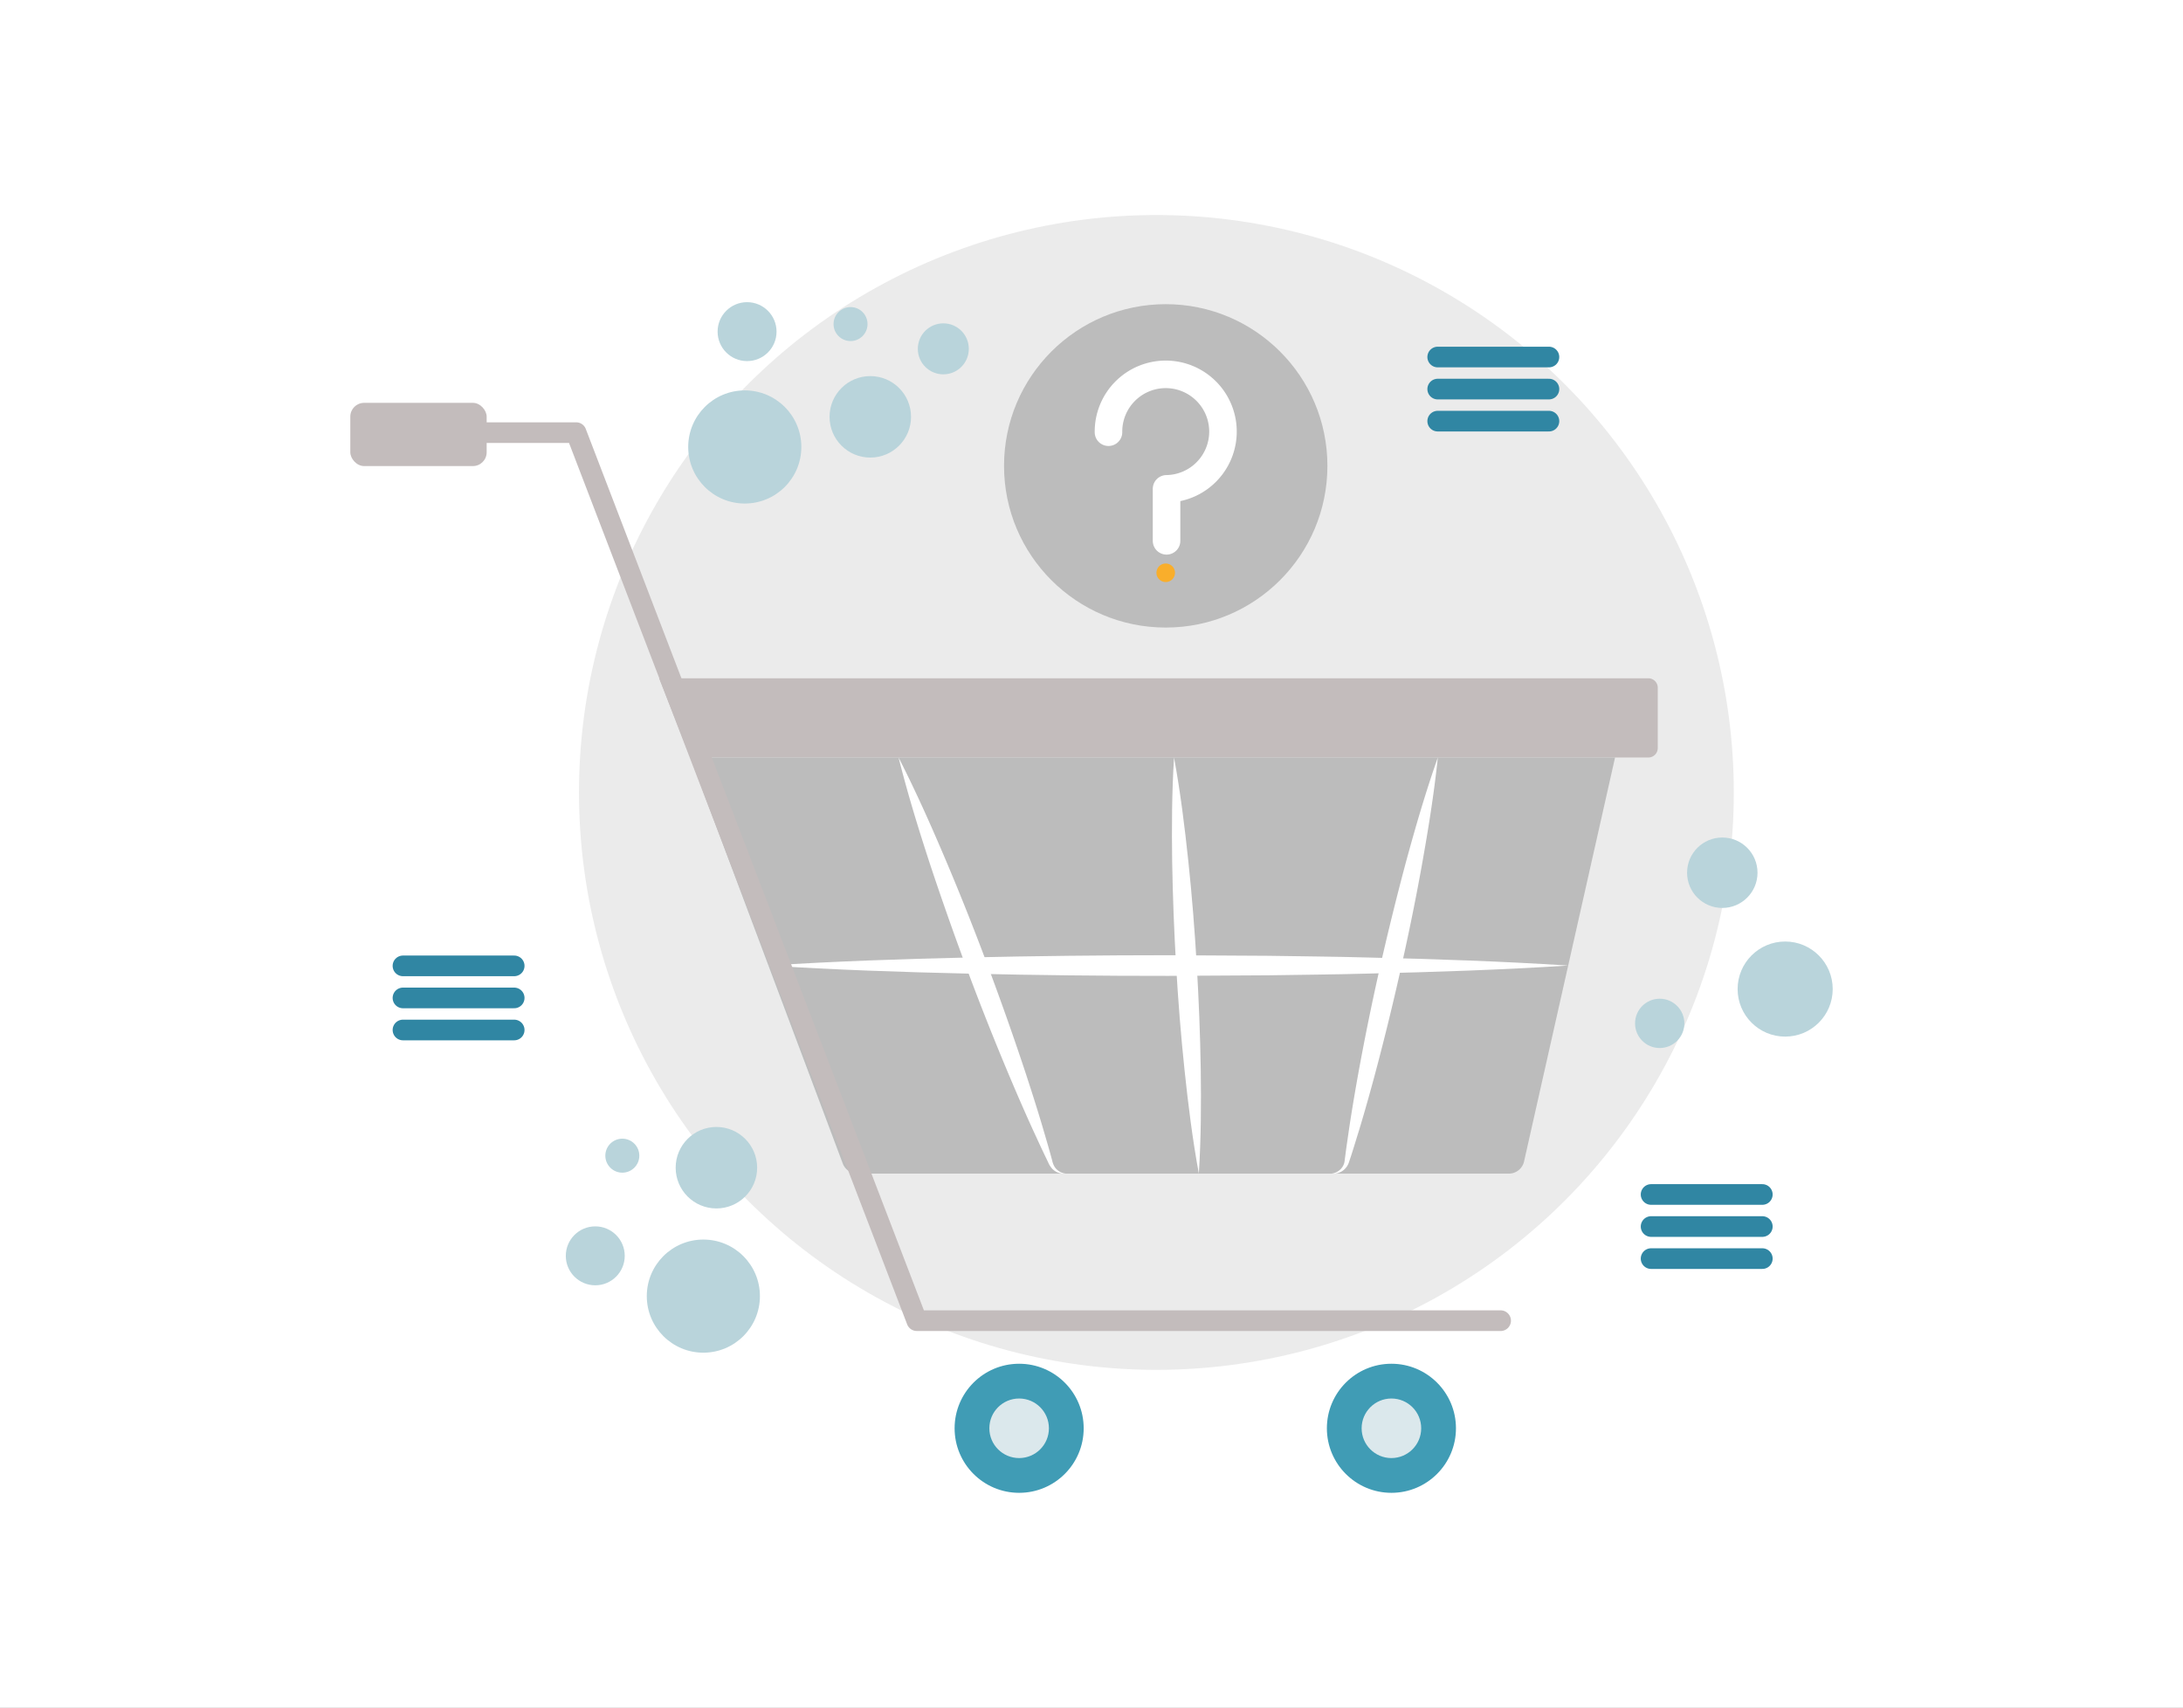 <svg xmlns="http://www.w3.org/2000/svg" xmlns:xlink="http://www.w3.org/1999/xlink" width="317" height="248" viewBox="0 0 317 248">
  <rect x="0" y="0" width="317" height="248" fill="#333333" stroke="none"/>
  <defs>
    <clipPath id="clip-Artboard_13">
      <rect width="317" height="248"/>
    </clipPath>
  </defs>
  <g id="Artboard_13" data-name="Artboard – 13" clip-path="url(#clip-Artboard_13)">
    <rect width="317" height="248" fill="#fff"/>
    <g id="Group_34" data-name="Group 34" transform="translate(-35.941 -44.476)">
      <circle id="Ellipse_16" data-name="Ellipse 16" cx="83.847" cy="83.847" r="83.847" transform="translate(120.018 75.7)" fill="#ebebeb"/>
      <circle id="Ellipse_17" data-name="Ellipse 17" cx="23.479" cy="23.479" r="23.479" transform="translate(181.74 88.646)" fill="#bcbcbc"/>
      <path id="Path_9" data-name="Path 9" d="M324.052,130.372q0-.044,0-.087a8.313,8.313,0,1,1,8.433,8.312v7.548" transform="translate(-127.145 -23.136)" fill="none" stroke="#fff" stroke-linecap="round" stroke-linejoin="round" stroke-width="4"/>
      <line id="Line_8" data-name="Line 8" x2="16.151" transform="translate(244.715 96.32)" fill="none" stroke="#3086a3" stroke-linecap="round" stroke-miterlimit="10" stroke-width="3"/>
      <line id="Line_9" data-name="Line 9" x2="16.151" transform="translate(244.715 100.975)" fill="none" stroke="#3086a3" stroke-linecap="round" stroke-miterlimit="10" stroke-width="3"/>
      <line id="Line_10" data-name="Line 10" x2="16.151" transform="translate(244.715 105.63)" fill="none" stroke="#3086a3" stroke-linecap="round" stroke-miterlimit="10" stroke-width="3"/>
      <line id="Line_11" data-name="Line 11" x2="16.151" transform="translate(94.457 184.731)" fill="none" stroke="#3086a3" stroke-linecap="round" stroke-miterlimit="10" stroke-width="3"/>
      <line id="Line_12" data-name="Line 12" x2="16.151" transform="translate(94.457 189.386)" fill="none" stroke="#3086a3" stroke-linecap="round" stroke-miterlimit="10" stroke-width="3"/>
      <line id="Line_13" data-name="Line 13" x2="16.151" transform="translate(94.457 194.042)" fill="none" stroke="#3086a3" stroke-linecap="round" stroke-miterlimit="10" stroke-width="3"/>
      <line id="Line_14" data-name="Line 14" x2="16.151" transform="translate(275.701 217.928)" fill="none" stroke="#3086a3" stroke-linecap="round" stroke-miterlimit="10" stroke-width="3"/>
      <line id="Line_15" data-name="Line 15" x2="16.151" transform="translate(275.701 222.583)" fill="none" stroke="#3086a3" stroke-linecap="round" stroke-miterlimit="10" stroke-width="3"/>
      <line id="Line_16" data-name="Line 16" x2="16.151" transform="translate(275.701 227.239)" fill="none" stroke="#3086a3" stroke-linecap="round" stroke-miterlimit="10" stroke-width="3"/>
      <circle id="Ellipse_18" data-name="Ellipse 18" cx="6.904" cy="6.904" r="6.904" transform="translate(288.266 181.195)" fill="#b9d4db"/>
      <circle id="Ellipse_19" data-name="Ellipse 19" cx="3.58" cy="3.58" r="3.58" transform="translate(273.372 189.501)" fill="#b9d4db"/>
      <circle id="Ellipse_20" data-name="Ellipse 20" cx="5.114" cy="5.114" r="5.114" transform="translate(280.927 166.092)" fill="#b9d4db"/>
      <circle id="Ellipse_21" data-name="Ellipse 21" cx="8.214" cy="8.214" r="8.214" transform="translate(129.863 224.473)" fill="#b9d4db"/>
      <circle id="Ellipse_22" data-name="Ellipse 22" cx="4.279" cy="4.279" r="4.279" transform="translate(118.103 222.558)" fill="#b9d4db"/>
      <circle id="Ellipse_23" data-name="Ellipse 23" cx="2.468" cy="2.468" r="2.468" transform="translate(123.843 209.825)" fill="#b9d4db"/>
      <circle id="Ellipse_24" data-name="Ellipse 24" cx="5.916" cy="5.916" r="5.916" transform="translate(134.057 208.123)" fill="#b9d4db"/>
      <circle id="Ellipse_25" data-name="Ellipse 25" cx="8.214" cy="8.214" r="8.214" transform="translate(135.878 101.166)" fill="#b9d4db"/>
      <circle id="Ellipse_26" data-name="Ellipse 26" cx="4.279" cy="4.279" r="4.279" transform="translate(140.147 88.354)" fill="#b9d4db"/>
      <circle id="Ellipse_27" data-name="Ellipse 27" cx="3.703" cy="3.703" r="3.703" transform="translate(169.22 91.429)" fill="#b9d4db"/>
      <circle id="Ellipse_28" data-name="Ellipse 28" cx="2.468" cy="2.468" r="2.468" transform="translate(156.983 89.066)" fill="#b9d4db"/>
      <circle id="Ellipse_29" data-name="Ellipse 29" cx="5.916" cy="5.916" r="5.916" transform="translate(156.403 99.089)" fill="#b9d4db"/>
      <path id="Path_10" data-name="Path 10" d="M337.2,221.743H198.085l-4.536-11.5H337.2a1.361,1.361,0,0,1,1.361,1.361v8.778A1.361,1.361,0,0,1,337.2,221.743Z" transform="translate(-61.894 -67.271)" fill="#c3bcbc"/>
      <path id="Path_11" data-name="Path 11" d="M321.472,293.666h-94.6a2.268,2.268,0,0,1-2.123-1.471l-22.129-58.952H336.9L323.685,291.9a2.268,2.268,0,0,1-2.213,1.77Z" transform="translate(-66.43 -78.771)" fill="#bcbcbc"/>
      <path id="Path_12" data-name="Path 12" d="M341.432,292.17c-9.677.621-19.355.945-29.032,1.166-4.839.138-9.678.169-14.516.25l-14.516.083q-14.516.013-29.033-.329c-9.678-.22-19.355-.546-29.033-1.171,9.677-.624,19.355-.951,29.033-1.171s19.355-.327,29.033-.329l14.516.083c4.839.081,9.678.112,14.516.25C322.077,291.224,331.755,291.549,341.432,292.17Z" transform="translate(-77.77 -107.485)" fill="#fff"/>
      <path id="Path_13" data-name="Path 13" d="M404.281,233.243c-.551,5.273-1.394,10.48-2.324,15.668s-1.994,10.345-3.154,15.481-2.415,10.25-3.783,15.339c-.69,2.543-1.4,5.081-2.167,7.607-.395,1.26-.77,2.525-1.181,3.782l-.316.955a2.459,2.459,0,0,1-.591.929,2.337,2.337,0,0,1-1.907.662,2.187,2.187,0,0,0,1.56-.954,1.957,1.957,0,0,0,.316-.805l.126-.969c.168-1.311.371-2.615.555-3.923.394-2.61.836-5.209,1.3-7.8q1.414-7.777,3.158-15.48t3.787-15.338C401.047,243.309,402.518,238.243,404.281,233.243Z" transform="translate(-159.548 -78.771)" fill="#fff"/>
      <path id="Path_14" data-name="Path 14" d="M287.333,293.666a2.341,2.341,0,0,1-1.962-.729,3.347,3.347,0,0,1-.578-.941l-.448-.929c-.6-1.238-1.16-2.489-1.742-3.733-1.139-2.5-2.232-5.012-3.3-7.535q-3.2-7.575-6.077-15.267t-5.474-15.494c-1.708-5.208-3.33-10.449-4.669-15.8,2.509,4.908,4.737,9.921,6.878,14.967s4.155,10.139,6.073,15.269,3.746,10.293,5.47,15.5c.855,2.6,1.687,5.216,2.472,7.846.38,1.32.78,2.632,1.145,3.957l.273.994a2.944,2.944,0,0,0,.333.888A2.185,2.185,0,0,0,287.333,293.666Z" transform="translate(-96.66 -78.771)" fill="#fff"/>
      <circle id="Ellipse_30" data-name="Ellipse 30" cx="9.372" cy="9.372" r="9.372" transform="translate(174.562 242.507)" fill="#409cb5"/>
      <circle id="Ellipse_31" data-name="Ellipse 31" cx="4.325" cy="4.325" r="4.325" transform="translate(179.608 247.554)" fill="#dbe8ec"/>
      <circle id="Ellipse_32" data-name="Ellipse 32" cx="9.372" cy="9.372" r="9.372" transform="translate(228.621 242.507)" fill="#409cb5"/>
      <circle id="Ellipse_33" data-name="Ellipse 33" cx="4.325" cy="4.325" r="4.325" transform="translate(233.667 247.554)" fill="#dbe8ec"/>
      <path id="Path_15" data-name="Path 15" d="M342.788,233.243c.92,5,1.541,10.014,2.073,15.036s.927,10.051,1.224,15.086.5,10.077.581,15.125c.069,5.049.046,10.1-.277,15.176-.924-5-1.546-10.014-2.077-15.036s-.926-10.051-1.22-15.087-.49-10.077-.576-15.125C342.446,243.37,342.468,238.315,342.788,233.243Z" transform="translate(-136.361 -78.771)" fill="#fff"/>
      <path id="Path_16" data-name="Path 16" d="M275.154,267.85H190.378a1.5,1.5,0,0,1-1.4-.963L139.878,138.9H113.871a1.5,1.5,0,0,1,0-3h27.038a1.5,1.5,0,0,1,1.4.963l49.1,127.989h83.746a1.5,1.5,0,0,1,0,3Z" transform="translate(-21.305 -30.099)" fill="#c3bcbc"/>
      <rect id="Rectangle_25" data-name="Rectangle 25" width="19.8" height="9.18" rx="2" transform="translate(86.81 102.974)" fill="#c3bcbc"/>
      <circle id="Ellipse_34" data-name="Ellipse 34" cx="1.35" cy="1.35" r="1.35" transform="translate(203.869 126.3)" fill="#f9ae2b"/>
    </g>
  </g>
</svg>
